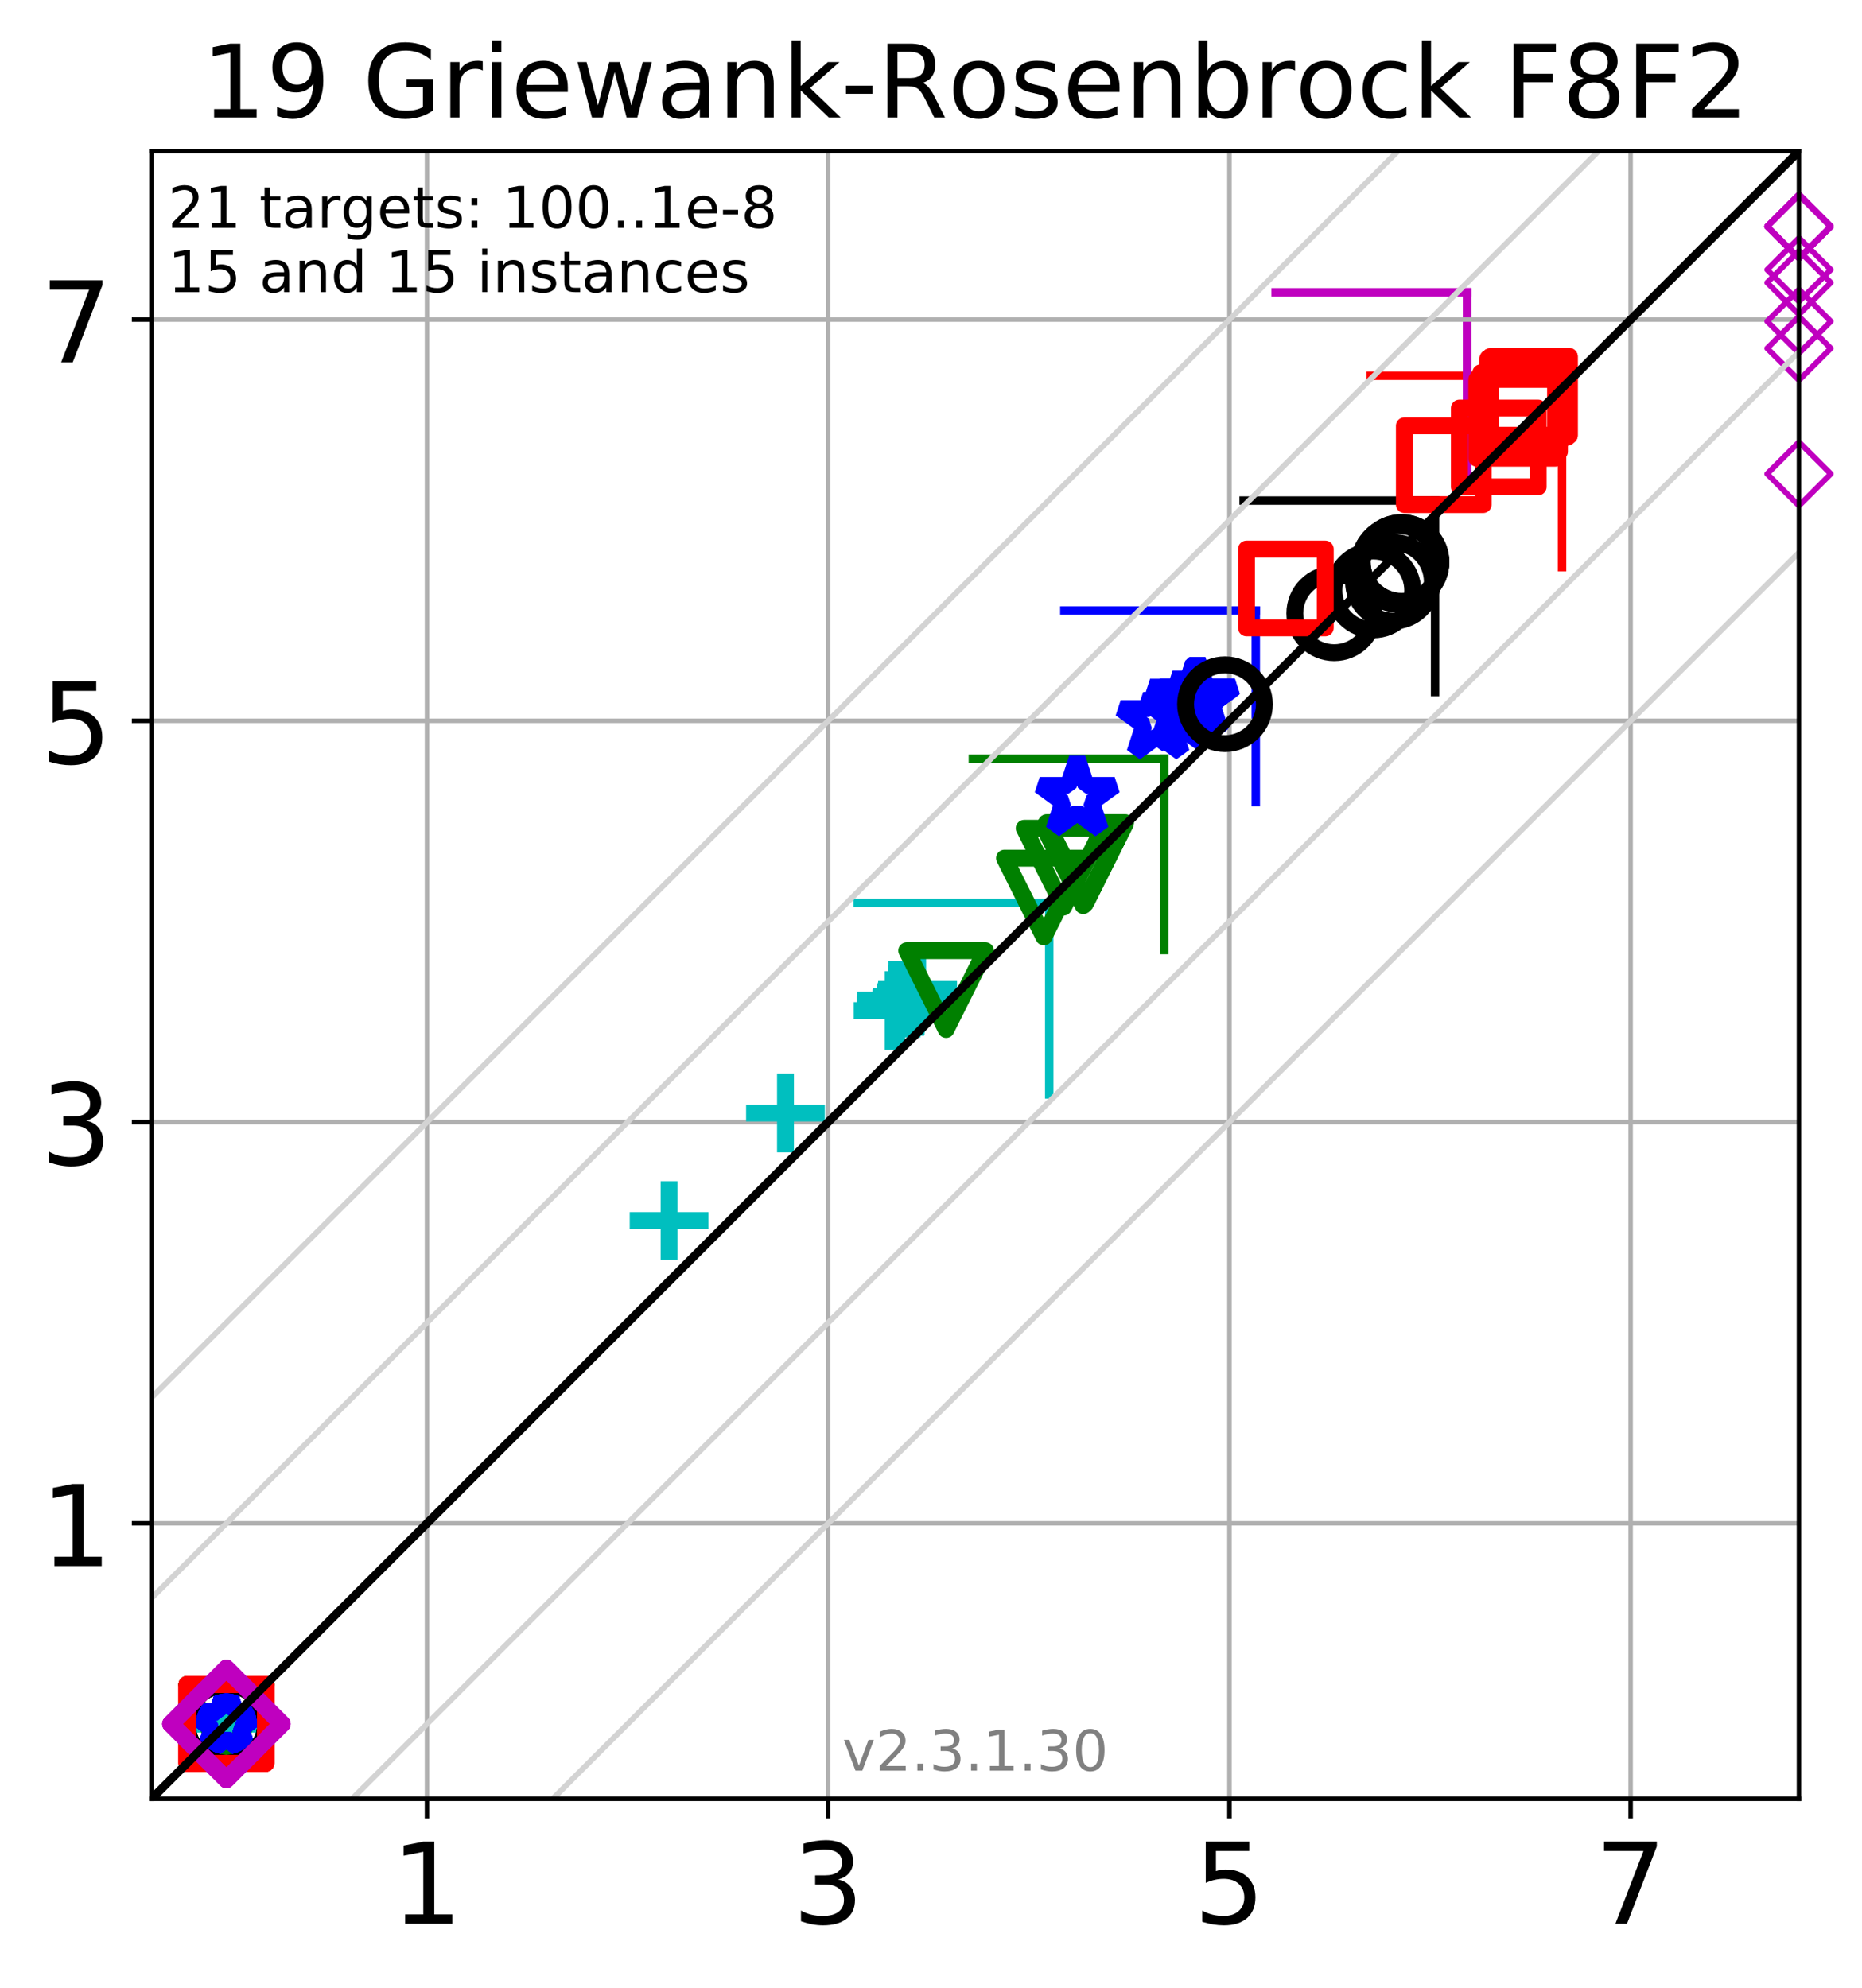 <?xml version="1.0" encoding="utf-8" standalone="no"?>
<!DOCTYPE svg PUBLIC "-//W3C//DTD SVG 1.1//EN"
  "http://www.w3.org/Graphics/SVG/1.1/DTD/svg11.dtd">
<!-- Created with matplotlib (https://matplotlib.org/) -->
<svg height="353.193pt" version="1.1" viewBox="0 0 330.885 353.193" width="330.885pt" xmlns="http://www.w3.org/2000/svg" xmlns:xlink="http://www.w3.org/1999/xlink">
 <defs>
  <style type="text/css">
*{stroke-linecap:butt;stroke-linejoin:round;}
  </style>
 </defs>
 <g id="figure_1">
  <g id="patch_1">
   <path d="M 0 353.193 
L 330.885 353.193 
L 330.885 0 
L 0 0 
z
" style="fill:#ffffff;"/>
  </g>
  <g id="axes_1">
   <g id="patch_2">
    <path d="M 26.925 319.637 
L 319.685 319.637 
L 319.685 26.877 
L 26.925 26.877 
z
" style="fill:#ffffff;"/>
   </g>
   <g id="line2d_1">
    <path clip-path="url(#p39f49860b7)" d="M 186.456 194.482 
L 186.456 160.465 
" style="fill:none;stroke:#00bfbf;stroke-linecap:square;stroke-width:1.5;"/>
   </g>
   <g id="line2d_2">
    <path clip-path="url(#p39f49860b7)" d="M 152.439 160.465 
L 186.456 160.465 
" style="fill:none;stroke:#00bfbf;stroke-linecap:square;stroke-width:1.5;"/>
   </g>
   <g id="line2d_3">
    <path clip-path="url(#p39f49860b7)" d="M 206.901 168.826 
L 206.901 134.809 
" style="fill:none;stroke:#008000;stroke-linecap:square;stroke-width:1.5;"/>
   </g>
   <g id="line2d_4">
    <path clip-path="url(#p39f49860b7)" d="M 172.884 134.809 
L 206.901 134.809 
" style="fill:none;stroke:#008000;stroke-linecap:square;stroke-width:1.5;"/>
   </g>
   <g id="line2d_5">
    <path clip-path="url(#p39f49860b7)" d="M 223.154 142.506 
L 223.154 108.489 
" style="fill:none;stroke:#0000ff;stroke-linecap:square;stroke-width:1.5;"/>
   </g>
   <g id="line2d_6">
    <path clip-path="url(#p39f49860b7)" d="M 189.137 108.489 
L 223.154 108.489 
" style="fill:none;stroke:#0000ff;stroke-linecap:square;stroke-width:1.5;"/>
   </g>
   <g id="line2d_7">
    <path clip-path="url(#p39f49860b7)" d="M 255.02 122.967 
L 255.02 88.95 
" style="fill:none;stroke:#000000;stroke-linecap:square;stroke-width:1.5;"/>
   </g>
   <g id="line2d_8">
    <path clip-path="url(#p39f49860b7)" d="M 221.003 88.95 
L 255.02 88.95 
" style="fill:none;stroke:#000000;stroke-linecap:square;stroke-width:1.5;"/>
   </g>
   <g id="line2d_9">
    <path clip-path="url(#p39f49860b7)" d="M 277.58 100.786 
L 277.58 66.769 
" style="fill:none;stroke:#ff0000;stroke-linecap:square;stroke-width:1.5;"/>
   </g>
   <g id="line2d_10">
    <path clip-path="url(#p39f49860b7)" d="M 243.563 66.769 
L 277.58 66.769 
" style="fill:none;stroke:#ff0000;stroke-linecap:square;stroke-width:1.5;"/>
   </g>
   <g id="line2d_11">
    <path clip-path="url(#p39f49860b7)" d="M 260.7 85.963 
L 260.7 51.946 
" style="fill:none;stroke:#bf00bf;stroke-linecap:square;stroke-width:1.5;"/>
   </g>
   <g id="line2d_12">
    <path clip-path="url(#p39f49860b7)" d="M 226.683 51.946 
L 260.7 51.946 
" style="fill:none;stroke:#bf00bf;stroke-linecap:square;stroke-width:1.5;"/>
   </g>
   <g id="matplotlib.axis_1">
    <g id="xtick_1">
     <g id="line2d_13">
      <path clip-path="url(#p39f49860b7)" d="M 75.88 319.637 
L 75.88 26.877 
" style="fill:none;stroke:#b0b0b0;stroke-linecap:square;stroke-width:0.8;"/>
     </g>
     <g id="line2d_14">
      <defs>
       <path d="M 0 0 
L 0 3.5 
" id="m3c6db77c69" style="stroke:#000000;stroke-width:0.8;"/>
      </defs>
      <g>
       <use style="stroke:#000000;stroke-width:0.8;" x="75.88" xlink:href="#m3c6db77c69" y="319.637"/>
      </g>
     </g>
     <g id="text_1">
      <!-- 1 -->
      <defs>
       <path d="M 12.406 8.297 
L 28.516 8.297 
L 28.516 63.922 
L 10.984 60.406 
L 10.984 69.391 
L 28.422 72.906 
L 38.281 72.906 
L 38.281 8.297 
L 54.391 8.297 
L 54.391 0 
L 12.406 0 
z
" id="DejaVuSans-49"/>
      </defs>
      <g transform="translate(69.518 341.834)scale(0.2 -0.2)">
       <use xlink:href="#DejaVuSans-49"/>
      </g>
     </g>
    </g>
    <g id="xtick_2">
     <g id="line2d_15">
      <path clip-path="url(#p39f49860b7)" d="M 147.176 319.637 
L 147.176 26.877 
" style="fill:none;stroke:#b0b0b0;stroke-linecap:square;stroke-width:0.8;"/>
     </g>
     <g id="line2d_16">
      <g>
       <use style="stroke:#000000;stroke-width:0.8;" x="147.176" xlink:href="#m3c6db77c69" y="319.637"/>
      </g>
     </g>
     <g id="text_2">
      <!-- 3 -->
      <defs>
       <path d="M 40.578 39.312 
Q 47.656 37.797 51.625 33 
Q 55.609 28.219 55.609 21.188 
Q 55.609 10.406 48.188 4.484 
Q 40.766 -1.422 27.094 -1.422 
Q 22.516 -1.422 17.656 -0.516 
Q 12.797 0.391 7.625 2.203 
L 7.625 11.719 
Q 11.719 9.328 16.594 8.109 
Q 21.484 6.891 26.812 6.891 
Q 36.078 6.891 40.938 10.547 
Q 45.797 14.203 45.797 21.188 
Q 45.797 27.641 41.281 31.266 
Q 36.766 34.906 28.719 34.906 
L 20.219 34.906 
L 20.219 43.016 
L 29.109 43.016 
Q 36.375 43.016 40.234 45.922 
Q 44.094 48.828 44.094 54.297 
Q 44.094 59.906 40.109 62.906 
Q 36.141 65.922 28.719 65.922 
Q 24.656 65.922 20.016 65.031 
Q 15.375 64.156 9.812 62.312 
L 9.812 71.094 
Q 15.438 72.656 20.344 73.438 
Q 25.25 74.219 29.594 74.219 
Q 40.828 74.219 47.359 69.109 
Q 53.906 64.016 53.906 55.328 
Q 53.906 49.266 50.438 45.094 
Q 46.969 40.922 40.578 39.312 
z
" id="DejaVuSans-51"/>
      </defs>
      <g transform="translate(140.814 341.834)scale(0.2 -0.2)">
       <use xlink:href="#DejaVuSans-51"/>
      </g>
     </g>
    </g>
    <g id="xtick_3">
     <g id="line2d_17">
      <path clip-path="url(#p39f49860b7)" d="M 218.472 319.637 
L 218.472 26.877 
" style="fill:none;stroke:#b0b0b0;stroke-linecap:square;stroke-width:0.8;"/>
     </g>
     <g id="line2d_18">
      <g>
       <use style="stroke:#000000;stroke-width:0.8;" x="218.472" xlink:href="#m3c6db77c69" y="319.637"/>
      </g>
     </g>
     <g id="text_3">
      <!-- 5 -->
      <defs>
       <path d="M 10.797 72.906 
L 49.516 72.906 
L 49.516 64.594 
L 19.828 64.594 
L 19.828 46.734 
Q 21.969 47.469 24.109 47.828 
Q 26.266 48.188 28.422 48.188 
Q 40.625 48.188 47.75 41.5 
Q 54.891 34.812 54.891 23.391 
Q 54.891 11.625 47.562 5.094 
Q 40.234 -1.422 26.906 -1.422 
Q 22.312 -1.422 17.547 -0.641 
Q 12.797 0.141 7.719 1.703 
L 7.719 11.625 
Q 12.109 9.234 16.797 8.062 
Q 21.484 6.891 26.703 6.891 
Q 35.156 6.891 40.078 11.328 
Q 45.016 15.766 45.016 23.391 
Q 45.016 31 40.078 35.438 
Q 35.156 39.891 26.703 39.891 
Q 22.75 39.891 18.812 39.016 
Q 14.891 38.141 10.797 36.281 
z
" id="DejaVuSans-53"/>
      </defs>
      <g transform="translate(212.11 341.834)scale(0.2 -0.2)">
       <use xlink:href="#DejaVuSans-53"/>
      </g>
     </g>
    </g>
    <g id="xtick_4">
     <g id="line2d_19">
      <path clip-path="url(#p39f49860b7)" d="M 289.768 319.637 
L 289.768 26.877 
" style="fill:none;stroke:#b0b0b0;stroke-linecap:square;stroke-width:0.8;"/>
     </g>
     <g id="line2d_20">
      <g>
       <use style="stroke:#000000;stroke-width:0.8;" x="289.768" xlink:href="#m3c6db77c69" y="319.637"/>
      </g>
     </g>
     <g id="text_4">
      <!-- 7 -->
      <defs>
       <path d="M 8.203 72.906 
L 55.078 72.906 
L 55.078 68.703 
L 28.609 0 
L 18.312 0 
L 43.219 64.594 
L 8.203 64.594 
z
" id="DejaVuSans-55"/>
      </defs>
      <g transform="translate(283.406 341.834)scale(0.2 -0.2)">
       <use xlink:href="#DejaVuSans-55"/>
      </g>
     </g>
    </g>
   </g>
   <g id="matplotlib.axis_2">
    <g id="ytick_1">
     <g id="line2d_21">
      <path clip-path="url(#p39f49860b7)" d="M 26.925 270.682 
L 319.685 270.682 
" style="fill:none;stroke:#b0b0b0;stroke-linecap:square;stroke-width:0.8;"/>
     </g>
     <g id="line2d_22">
      <defs>
       <path d="M 0 0 
L -3.5 0 
" id="m5947ecdf02" style="stroke:#000000;stroke-width:0.8;"/>
      </defs>
      <g>
       <use style="stroke:#000000;stroke-width:0.8;" x="26.925" xlink:href="#m5947ecdf02" y="270.682"/>
      </g>
     </g>
     <g id="text_5">
      <!-- 1 -->
      <g transform="translate(7.2 278.28)scale(0.2 -0.2)">
       <use xlink:href="#DejaVuSans-49"/>
      </g>
     </g>
    </g>
    <g id="ytick_2">
     <g id="line2d_23">
      <path clip-path="url(#p39f49860b7)" d="M 26.925 199.386 
L 319.685 199.386 
" style="fill:none;stroke:#b0b0b0;stroke-linecap:square;stroke-width:0.8;"/>
     </g>
     <g id="line2d_24">
      <g>
       <use style="stroke:#000000;stroke-width:0.8;" x="26.925" xlink:href="#m5947ecdf02" y="199.386"/>
      </g>
     </g>
     <g id="text_6">
      <!-- 3 -->
      <g transform="translate(7.2 206.984)scale(0.2 -0.2)">
       <use xlink:href="#DejaVuSans-51"/>
      </g>
     </g>
    </g>
    <g id="ytick_3">
     <g id="line2d_25">
      <path clip-path="url(#p39f49860b7)" d="M 26.925 128.09 
L 319.685 128.09 
" style="fill:none;stroke:#b0b0b0;stroke-linecap:square;stroke-width:0.8;"/>
     </g>
     <g id="line2d_26">
      <g>
       <use style="stroke:#000000;stroke-width:0.8;" x="26.925" xlink:href="#m5947ecdf02" y="128.09"/>
      </g>
     </g>
     <g id="text_7">
      <!-- 5 -->
      <g transform="translate(7.2 135.689)scale(0.2 -0.2)">
       <use xlink:href="#DejaVuSans-53"/>
      </g>
     </g>
    </g>
    <g id="ytick_4">
     <g id="line2d_27">
      <path clip-path="url(#p39f49860b7)" d="M 26.925 56.794 
L 319.685 56.794 
" style="fill:none;stroke:#b0b0b0;stroke-linecap:square;stroke-width:0.8;"/>
     </g>
     <g id="line2d_28">
      <g>
       <use style="stroke:#000000;stroke-width:0.8;" x="26.925" xlink:href="#m5947ecdf02" y="56.794"/>
      </g>
     </g>
     <g id="text_8">
      <!-- 7 -->
      <g transform="translate(7.2 64.393)scale(0.2 -0.2)">
       <use xlink:href="#DejaVuSans-55"/>
      </g>
     </g>
    </g>
   </g>
   <g id="line2d_29">
    <defs>
     <path d="M -7 0 
L 7 0 
M 0 7 
L 0 -7 
" id="me68caaa3a4" style="stroke:#00bfbf;stroke-width:3;"/>
    </defs>
    <g>
     <use style="fill-opacity:0;stroke:#00bfbf;stroke-width:3;" x="40.232" xlink:href="#me68caaa3a4" y="306.33"/>
     <use style="fill-opacity:0;stroke:#00bfbf;stroke-width:3;" x="40.232" xlink:href="#me68caaa3a4" y="306.33"/>
     <use style="fill-opacity:0;stroke:#00bfbf;stroke-width:3;" x="40.232" xlink:href="#me68caaa3a4" y="306.33"/>
     <use style="fill-opacity:0;stroke:#00bfbf;stroke-width:3;" x="40.232" xlink:href="#me68caaa3a4" y="306.33"/>
     <use style="fill-opacity:0;stroke:#00bfbf;stroke-width:3;" x="40.232" xlink:href="#me68caaa3a4" y="306.33"/>
     <use style="fill-opacity:0;stroke:#00bfbf;stroke-width:3;" x="40.232" xlink:href="#me68caaa3a4" y="306.33"/>
     <use style="fill-opacity:0;stroke:#00bfbf;stroke-width:3;" x="118.901" xlink:href="#me68caaa3a4" y="216.888"/>
     <use style="fill-opacity:0;stroke:#00bfbf;stroke-width:3;" x="139.584" xlink:href="#me68caaa3a4" y="197.773"/>
     <use style="fill-opacity:0;stroke:#00bfbf;stroke-width:3;" x="158.714" xlink:href="#me68caaa3a4" y="179.575"/>
     <use style="fill-opacity:0;stroke:#00bfbf;stroke-width:3;" x="159.285" xlink:href="#me68caaa3a4" y="178.55"/>
     <use style="fill-opacity:0;stroke:#00bfbf;stroke-width:3;" x="159.35" xlink:href="#me68caaa3a4" y="177.736"/>
     <use style="fill-opacity:0;stroke:#00bfbf;stroke-width:3;" x="162.069" xlink:href="#me68caaa3a4" y="177.33"/>
     <use style="fill-opacity:0;stroke:#00bfbf;stroke-width:3;" x="162.108" xlink:href="#me68caaa3a4" y="177.102"/>
     <use style="fill-opacity:0;stroke:#00bfbf;stroke-width:3;" x="162.719" xlink:href="#me68caaa3a4" y="177.03"/>
     <use style="fill-opacity:0;stroke:#00bfbf;stroke-width:3;" x="162.801" xlink:href="#me68caaa3a4" y="176.842"/>
     <use style="fill-opacity:0;stroke:#00bfbf;stroke-width:3;" x="162.831" xlink:href="#me68caaa3a4" y="176.463"/>
     <use style="fill-opacity:0;stroke:#00bfbf;stroke-width:3;" x="162.858" xlink:href="#me68caaa3a4" y="176.32"/>
     <use style="fill-opacity:0;stroke:#00bfbf;stroke-width:3;" x="162.977" xlink:href="#me68caaa3a4" y="176.195"/>
     <use style="fill-opacity:0;stroke:#00bfbf;stroke-width:3;" x="163.007" xlink:href="#me68caaa3a4" y="176.046"/>
     <use style="fill-opacity:0;stroke:#00bfbf;stroke-width:3;" x="163.047" xlink:href="#me68caaa3a4" y="175.876"/>
     <use style="fill-opacity:0;stroke:#00bfbf;stroke-width:3;" x="163.056" xlink:href="#me68caaa3a4" y="175.823"/>
    </g>
   </g>
   <g id="line2d_30">
    <defs>
     <path d="M -0 7 
L 7 -7 
L -7 -7 
z
" id="m0190469e49" style="stroke:#008000;stroke-linejoin:miter;stroke-width:3;"/>
    </defs>
    <g>
     <use style="fill-opacity:0;stroke:#008000;stroke-linejoin:miter;stroke-width:3;" x="40.232" xlink:href="#m0190469e49" y="306.33"/>
     <use style="fill-opacity:0;stroke:#008000;stroke-linejoin:miter;stroke-width:3;" x="40.232" xlink:href="#m0190469e49" y="306.33"/>
     <use style="fill-opacity:0;stroke:#008000;stroke-linejoin:miter;stroke-width:3;" x="40.232" xlink:href="#m0190469e49" y="306.33"/>
     <use style="fill-opacity:0;stroke:#008000;stroke-linejoin:miter;stroke-width:3;" x="40.232" xlink:href="#m0190469e49" y="306.33"/>
     <use style="fill-opacity:0;stroke:#008000;stroke-linejoin:miter;stroke-width:3;" x="40.232" xlink:href="#m0190469e49" y="306.33"/>
     <use style="fill-opacity:0;stroke:#008000;stroke-linejoin:miter;stroke-width:3;" x="40.232" xlink:href="#m0190469e49" y="306.33"/>
     <use style="fill-opacity:0;stroke:#008000;stroke-linejoin:miter;stroke-width:3;" x="168.128" xlink:href="#m0190469e49" y="175.932"/>
     <use style="fill-opacity:0;stroke:#008000;stroke-linejoin:miter;stroke-width:3;" x="185.502" xlink:href="#m0190469e49" y="159.485"/>
     <use style="fill-opacity:0;stroke:#008000;stroke-linejoin:miter;stroke-width:3;" x="189.008" xlink:href="#m0190469e49" y="154.182"/>
     <use style="fill-opacity:0;stroke:#008000;stroke-linejoin:miter;stroke-width:3;" x="192.483" xlink:href="#m0190469e49" y="153.925"/>
     <use style="fill-opacity:0;stroke:#008000;stroke-linejoin:miter;stroke-width:3;" x="192.611" xlink:href="#m0190469e49" y="153.803"/>
     <use style="fill-opacity:0;stroke:#008000;stroke-linejoin:miter;stroke-width:3;" x="192.674" xlink:href="#m0190469e49" y="153.715"/>
     <use style="fill-opacity:0;stroke:#008000;stroke-linejoin:miter;stroke-width:3;" x="192.736" xlink:href="#m0190469e49" y="153.643"/>
     <use style="fill-opacity:0;stroke:#008000;stroke-linejoin:miter;stroke-width:3;" x="192.793" xlink:href="#m0190469e49" y="153.596"/>
     <use style="fill-opacity:0;stroke:#008000;stroke-linejoin:miter;stroke-width:3;" x="192.852" xlink:href="#m0190469e49" y="153.548"/>
     <use style="fill-opacity:0;stroke:#008000;stroke-linejoin:miter;stroke-width:3;" x="192.887" xlink:href="#m0190469e49" y="153.487"/>
     <use style="fill-opacity:0;stroke:#008000;stroke-linejoin:miter;stroke-width:3;" x="192.913" xlink:href="#m0190469e49" y="153.442"/>
     <use style="fill-opacity:0;stroke:#008000;stroke-linejoin:miter;stroke-width:3;" x="192.941" xlink:href="#m0190469e49" y="153.374"/>
     <use style="fill-opacity:0;stroke:#008000;stroke-linejoin:miter;stroke-width:3;" x="192.962" xlink:href="#m0190469e49" y="153.341"/>
     <use style="fill-opacity:0;stroke:#008000;stroke-linejoin:miter;stroke-width:3;" x="192.978" xlink:href="#m0190469e49" y="153.241"/>
     <use style="fill-opacity:0;stroke:#008000;stroke-linejoin:miter;stroke-width:3;" x="192.991" xlink:href="#m0190469e49" y="153.183"/>
    </g>
   </g>
   <g id="line2d_31">
    <defs>
     <path d="M 0 -7 
L -1.572 -2.163 
L -6.657 -2.163 
L -2.543 0.826 
L -4.114 5.663 
L -0 2.674 
L 4.114 5.663 
L 2.543 0.826 
L 6.657 -2.163 
L 1.572 -2.163 
z
" id="m9462668f9e" style="stroke:#0000ff;stroke-linejoin:bevel;stroke-width:3;"/>
    </defs>
    <g>
     <use style="fill-opacity:0;stroke:#0000ff;stroke-linejoin:bevel;stroke-width:3;" x="40.232" xlink:href="#m9462668f9e" y="306.33"/>
     <use style="fill-opacity:0;stroke:#0000ff;stroke-linejoin:bevel;stroke-width:3;" x="40.232" xlink:href="#m9462668f9e" y="306.33"/>
     <use style="fill-opacity:0;stroke:#0000ff;stroke-linejoin:bevel;stroke-width:3;" x="40.232" xlink:href="#m9462668f9e" y="306.33"/>
     <use style="fill-opacity:0;stroke:#0000ff;stroke-linejoin:bevel;stroke-width:3;" x="40.232" xlink:href="#m9462668f9e" y="306.33"/>
     <use style="fill-opacity:0;stroke:#0000ff;stroke-linejoin:bevel;stroke-width:3;" x="40.232" xlink:href="#m9462668f9e" y="306.33"/>
     <use style="fill-opacity:0;stroke:#0000ff;stroke-linejoin:bevel;stroke-width:3;" x="40.232" xlink:href="#m9462668f9e" y="306.33"/>
     <use style="fill-opacity:0;stroke:#0000ff;stroke-linejoin:bevel;stroke-width:3;" x="191.423" xlink:href="#m9462668f9e" y="141.725"/>
     <use style="fill-opacity:0;stroke:#0000ff;stroke-linejoin:bevel;stroke-width:3;" x="205.8" xlink:href="#m9462668f9e" y="128.074"/>
     <use style="fill-opacity:0;stroke:#0000ff;stroke-linejoin:bevel;stroke-width:3;" x="209.796" xlink:href="#m9462668f9e" y="126.627"/>
     <use style="fill-opacity:0;stroke:#0000ff;stroke-linejoin:bevel;stroke-width:3;" x="212.07" xlink:href="#m9462668f9e" y="124.835"/>
     <use style="fill-opacity:0;stroke:#0000ff;stroke-linejoin:bevel;stroke-width:3;" x="212.139" xlink:href="#m9462668f9e" y="124.765"/>
     <use style="fill-opacity:0;stroke:#0000ff;stroke-linejoin:bevel;stroke-width:3;" x="212.296" xlink:href="#m9462668f9e" y="124.622"/>
     <use style="fill-opacity:0;stroke:#0000ff;stroke-linejoin:bevel;stroke-width:3;" x="212.347" xlink:href="#m9462668f9e" y="124.582"/>
     <use style="fill-opacity:0;stroke:#0000ff;stroke-linejoin:bevel;stroke-width:3;" x="212.425" xlink:href="#m9462668f9e" y="124.527"/>
     <use style="fill-opacity:0;stroke:#0000ff;stroke-linejoin:bevel;stroke-width:3;" x="212.477" xlink:href="#m9462668f9e" y="124.489"/>
     <use style="fill-opacity:0;stroke:#0000ff;stroke-linejoin:bevel;stroke-width:3;" x="212.555" xlink:href="#m9462668f9e" y="124.439"/>
     <use style="fill-opacity:0;stroke:#0000ff;stroke-linejoin:bevel;stroke-width:3;" x="212.597" xlink:href="#m9462668f9e" y="124.392"/>
     <use style="fill-opacity:0;stroke:#0000ff;stroke-linejoin:bevel;stroke-width:3;" x="212.687" xlink:href="#m9462668f9e" y="124.339"/>
     <use style="fill-opacity:0;stroke:#0000ff;stroke-linejoin:bevel;stroke-width:3;" x="212.732" xlink:href="#m9462668f9e" y="124.302"/>
     <use style="fill-opacity:0;stroke:#0000ff;stroke-linejoin:bevel;stroke-width:3;" x="212.758" xlink:href="#m9462668f9e" y="124.244"/>
     <use style="fill-opacity:0;stroke:#0000ff;stroke-linejoin:bevel;stroke-width:3;" x="212.769" xlink:href="#m9462668f9e" y="124.207"/>
    </g>
   </g>
   <g id="line2d_32">
    <defs>
     <path d="M 0 7 
C 1.856 7 3.637 6.262 4.95 4.95 
C 6.262 3.637 7 1.856 7 0 
C 7 -1.856 6.262 -3.637 4.95 -4.95 
C 3.637 -6.262 1.856 -7 0 -7 
C -1.856 -7 -3.637 -6.262 -4.95 -4.95 
C -6.262 -3.637 -7 -1.856 -7 0 
C -7 1.856 -6.262 3.637 -4.95 4.95 
C -3.637 6.262 -1.856 7 0 7 
z
" id="mf37f701418" style="stroke:#000000;stroke-width:3;"/>
    </defs>
    <g>
     <use style="fill-opacity:0;stroke:#000000;stroke-width:3;" x="40.232" xlink:href="#mf37f701418" y="306.33"/>
     <use style="fill-opacity:0;stroke:#000000;stroke-width:3;" x="40.232" xlink:href="#mf37f701418" y="306.33"/>
     <use style="fill-opacity:0;stroke:#000000;stroke-width:3;" x="40.232" xlink:href="#mf37f701418" y="306.33"/>
     <use style="fill-opacity:0;stroke:#000000;stroke-width:3;" x="40.232" xlink:href="#mf37f701418" y="306.33"/>
     <use style="fill-opacity:0;stroke:#000000;stroke-width:3;" x="40.232" xlink:href="#mf37f701418" y="306.33"/>
     <use style="fill-opacity:0;stroke:#000000;stroke-width:3;" x="40.232" xlink:href="#mf37f701418" y="306.33"/>
     <use style="fill-opacity:0;stroke:#000000;stroke-width:3;" x="217.683" xlink:href="#mf37f701418" y="125.138"/>
     <use style="fill-opacity:0;stroke:#000000;stroke-width:3;" x="237.096" xlink:href="#mf37f701418" y="108.981"/>
     <use style="fill-opacity:0;stroke:#000000;stroke-width:3;" x="244.047" xlink:href="#mf37f701418" y="104.914"/>
     <use style="fill-opacity:0;stroke:#000000;stroke-width:3;" x="247.526" xlink:href="#mf37f701418" y="103.361"/>
     <use style="fill-opacity:0;stroke:#000000;stroke-width:3;" x="248.493" xlink:href="#mf37f701418" y="100.362"/>
     <use style="fill-opacity:0;stroke:#000000;stroke-width:3;" x="248.578" xlink:href="#mf37f701418" y="100.278"/>
     <use style="fill-opacity:0;stroke:#000000;stroke-width:3;" x="248.614" xlink:href="#mf37f701418" y="100.23"/>
     <use style="fill-opacity:0;stroke:#000000;stroke-width:3;" x="248.704" xlink:href="#mf37f701418" y="100.18"/>
     <use style="fill-opacity:0;stroke:#000000;stroke-width:3;" x="248.745" xlink:href="#mf37f701418" y="100.138"/>
     <use style="fill-opacity:0;stroke:#000000;stroke-width:3;" x="248.814" xlink:href="#mf37f701418" y="100.078"/>
     <use style="fill-opacity:0;stroke:#000000;stroke-width:3;" x="248.849" xlink:href="#mf37f701418" y="100.046"/>
     <use style="fill-opacity:0;stroke:#000000;stroke-width:3;" x="248.936" xlink:href="#mf37f701418" y="99.981"/>
     <use style="fill-opacity:0;stroke:#000000;stroke-width:3;" x="249.011" xlink:href="#mf37f701418" y="99.948"/>
     <use style="fill-opacity:0;stroke:#000000;stroke-width:3;" x="249.053" xlink:href="#mf37f701418" y="99.887"/>
     <use style="fill-opacity:0;stroke:#000000;stroke-width:3;" x="249.056" xlink:href="#mf37f701418" y="99.855"/>
    </g>
   </g>
   <g id="line2d_33">
    <defs>
     <path d="M -7 7 
L 7 7 
L 7 -7 
L -7 -7 
z
" id="mdd5065040c" style="stroke:#ff0000;stroke-linejoin:miter;stroke-width:3;"/>
    </defs>
    <g>
     <use style="fill-opacity:0;stroke:#ff0000;stroke-linejoin:miter;stroke-width:3;" x="40.232" xlink:href="#mdd5065040c" y="306.33"/>
     <use style="fill-opacity:0;stroke:#ff0000;stroke-linejoin:miter;stroke-width:3;" x="40.232" xlink:href="#mdd5065040c" y="306.33"/>
     <use style="fill-opacity:0;stroke:#ff0000;stroke-linejoin:miter;stroke-width:3;" x="40.232" xlink:href="#mdd5065040c" y="306.33"/>
     <use style="fill-opacity:0;stroke:#ff0000;stroke-linejoin:miter;stroke-width:3;" x="40.232" xlink:href="#mdd5065040c" y="306.33"/>
     <use style="fill-opacity:0;stroke:#ff0000;stroke-linejoin:miter;stroke-width:3;" x="40.232" xlink:href="#mdd5065040c" y="306.33"/>
     <use style="fill-opacity:0;stroke:#ff0000;stroke-linejoin:miter;stroke-width:3;" x="40.232" xlink:href="#mdd5065040c" y="306.33"/>
     <use style="fill-opacity:0;stroke:#ff0000;stroke-linejoin:miter;stroke-width:3;" x="228.505" xlink:href="#mdd5065040c" y="104.566"/>
     <use style="fill-opacity:0;stroke:#ff0000;stroke-linejoin:miter;stroke-width:3;" x="256.56" xlink:href="#mdd5065040c" y="82.666"/>
     <use style="fill-opacity:0;stroke:#ff0000;stroke-linejoin:miter;stroke-width:3;" x="266.337" xlink:href="#mdd5065040c" y="79.514"/>
     <use style="fill-opacity:0;stroke:#ff0000;stroke-linejoin:miter;stroke-width:3;" x="269.427" xlink:href="#mdd5065040c" y="74.421"/>
     <use style="fill-opacity:0;stroke:#ff0000;stroke-linejoin:miter;stroke-width:3;" x="270.128" xlink:href="#mdd5065040c" y="73.243"/>
     <use style="fill-opacity:0;stroke:#ff0000;stroke-linejoin:miter;stroke-width:3;" x="271.386" xlink:href="#mdd5065040c" y="70.723"/>
     <use style="fill-opacity:0;stroke:#ff0000;stroke-linejoin:miter;stroke-width:3;" x="271.438" xlink:href="#mdd5065040c" y="70.683"/>
     <use style="fill-opacity:0;stroke:#ff0000;stroke-linejoin:miter;stroke-width:3;" x="271.518" xlink:href="#mdd5065040c" y="70.623"/>
     <use style="fill-opacity:0;stroke:#ff0000;stroke-linejoin:miter;stroke-width:3;" x="271.578" xlink:href="#mdd5065040c" y="70.59"/>
     <use style="fill-opacity:0;stroke:#ff0000;stroke-linejoin:miter;stroke-width:3;" x="271.655" xlink:href="#mdd5065040c" y="70.543"/>
     <use style="fill-opacity:0;stroke:#ff0000;stroke-linejoin:miter;stroke-width:3;" x="271.7" xlink:href="#mdd5065040c" y="70.5"/>
     <use style="fill-opacity:0;stroke:#ff0000;stroke-linejoin:miter;stroke-width:3;" x="271.779" xlink:href="#mdd5065040c" y="70.454"/>
     <use style="fill-opacity:0;stroke:#ff0000;stroke-linejoin:miter;stroke-width:3;" x="271.824" xlink:href="#mdd5065040c" y="70.416"/>
     <use style="fill-opacity:0;stroke:#ff0000;stroke-linejoin:miter;stroke-width:3;" x="271.868" xlink:href="#mdd5065040c" y="70.37"/>
     <use style="fill-opacity:0;stroke:#ff0000;stroke-linejoin:miter;stroke-width:3;" x="271.874" xlink:href="#mdd5065040c" y="70.343"/>
    </g>
   </g>
   <g id="line2d_34">
    <defs>
     <path d="M -0 9.899 
L 9.899 0 
L 0 -9.899 
L -9.899 -0 
z
" id="m33a91ebbb7" style="stroke:#bf00bf;stroke-linejoin:miter;stroke-width:3;"/>
    </defs>
    <g>
     <use style="fill-opacity:0;stroke:#bf00bf;stroke-linejoin:miter;stroke-width:3;" x="40.232" xlink:href="#m33a91ebbb7" y="306.33"/>
     <use style="fill-opacity:0;stroke:#bf00bf;stroke-linejoin:miter;stroke-width:3;" x="40.232" xlink:href="#m33a91ebbb7" y="306.33"/>
     <use style="fill-opacity:0;stroke:#bf00bf;stroke-linejoin:miter;stroke-width:3;" x="40.232" xlink:href="#m33a91ebbb7" y="306.33"/>
     <use style="fill-opacity:0;stroke:#bf00bf;stroke-linejoin:miter;stroke-width:3;" x="40.232" xlink:href="#m33a91ebbb7" y="306.33"/>
     <use style="fill-opacity:0;stroke:#bf00bf;stroke-linejoin:miter;stroke-width:3;" x="40.232" xlink:href="#m33a91ebbb7" y="306.33"/>
     <use style="fill-opacity:0;stroke:#bf00bf;stroke-linejoin:miter;stroke-width:3;" x="40.232" xlink:href="#m33a91ebbb7" y="306.33"/>
    </g>
   </g>
   <g id="line2d_35">
    <defs>
     <path d="M -0 5.657 
L 5.657 0 
L 0 -5.657 
L -5.657 -0 
z
" id="m97d4fa0b7d" style="stroke:#bf00bf;stroke-linejoin:miter;"/>
    </defs>
    <g>
     <use style="fill-opacity:0;stroke:#bf00bf;stroke-linejoin:miter;" x="319.685" xlink:href="#m97d4fa0b7d" y="84.203"/>
     <use style="fill-opacity:0;stroke:#bf00bf;stroke-linejoin:miter;" x="319.685" xlink:href="#m97d4fa0b7d" y="61.894"/>
     <use style="fill-opacity:0;stroke:#bf00bf;stroke-linejoin:miter;" x="319.685" xlink:href="#m97d4fa0b7d" y="57.1"/>
     <use style="fill-opacity:0;stroke:#bf00bf;stroke-linejoin:miter;" x="319.685" xlink:href="#m97d4fa0b7d" y="50.224"/>
     <use style="fill-opacity:0;stroke:#bf00bf;stroke-linejoin:miter;" x="319.685" xlink:href="#m97d4fa0b7d" y="47.926"/>
     <use style="fill-opacity:0;stroke:#bf00bf;stroke-linejoin:miter;" x="319.685" xlink:href="#m97d4fa0b7d" y="40.315"/>
     <use style="fill-opacity:0;stroke:#bf00bf;stroke-linejoin:miter;" x="319.685" xlink:href="#m97d4fa0b7d" y="40.302"/>
     <use style="fill-opacity:0;stroke:#bf00bf;stroke-linejoin:miter;" x="319.685" xlink:href="#m97d4fa0b7d" y="40.282"/>
     <use style="fill-opacity:0;stroke:#bf00bf;stroke-linejoin:miter;" x="319.685" xlink:href="#m97d4fa0b7d" y="40.269"/>
     <use style="fill-opacity:0;stroke:#bf00bf;stroke-linejoin:miter;" x="319.685" xlink:href="#m97d4fa0b7d" y="40.251"/>
     <use style="fill-opacity:0;stroke:#bf00bf;stroke-linejoin:miter;" x="319.685" xlink:href="#m97d4fa0b7d" y="40.239"/>
     <use style="fill-opacity:0;stroke:#bf00bf;stroke-linejoin:miter;" x="319.685" xlink:href="#m97d4fa0b7d" y="40.221"/>
     <use style="fill-opacity:0;stroke:#bf00bf;stroke-linejoin:miter;" x="319.685" xlink:href="#m97d4fa0b7d" y="40.21"/>
     <use style="fill-opacity:0;stroke:#bf00bf;stroke-linejoin:miter;" x="319.685" xlink:href="#m97d4fa0b7d" y="40.195"/>
     <use style="fill-opacity:0;stroke:#bf00bf;stroke-linejoin:miter;" x="319.685" xlink:href="#m97d4fa0b7d" y="40.184"/>
    </g>
   </g>
   <g id="line2d_36">
    <path clip-path="url(#p39f49860b7)" d="M 26.925 319.637 
L 319.685 26.877 
" style="fill:none;stroke:#000000;stroke-linecap:square;stroke-width:1.5;"/>
   </g>
   <g id="line2d_37">
    <path clip-path="url(#p39f49860b7)" d="M 62.573 319.637 
L 331.885 50.325 
" style="fill:none;stroke:#d3d3d3;stroke-linecap:square;"/>
   </g>
   <g id="line2d_38">
    <path clip-path="url(#p39f49860b7)" d="M 98.221 319.637 
L 331.885 85.973 
" style="fill:none;stroke:#d3d3d3;stroke-linecap:square;"/>
   </g>
   <g id="line2d_39">
    <path clip-path="url(#p39f49860b7)" d="M 26.925 283.989 
L 311.914 -1 
" style="fill:none;stroke:#d3d3d3;stroke-linecap:square;"/>
   </g>
   <g id="line2d_40">
    <path clip-path="url(#p39f49860b7)" d="M 26.925 248.341 
L 276.266 -1 
" style="fill:none;stroke:#d3d3d3;stroke-linecap:square;"/>
   </g>
   <g id="patch_3">
    <path d="M 26.925 319.637 
L 26.925 26.877 
" style="fill:none;stroke:#000000;stroke-linecap:square;stroke-linejoin:miter;stroke-width:0.8;"/>
   </g>
   <g id="patch_4">
    <path d="M 319.685 319.637 
L 319.685 26.877 
" style="fill:none;stroke:#000000;stroke-linecap:square;stroke-linejoin:miter;stroke-width:0.8;"/>
   </g>
   <g id="patch_5">
    <path d="M 26.925 319.637 
L 319.685 319.637 
" style="fill:none;stroke:#000000;stroke-linecap:square;stroke-linejoin:miter;stroke-width:0.8;"/>
   </g>
   <g id="patch_6">
    <path d="M 26.925 26.877 
L 319.685 26.877 
" style="fill:none;stroke:#000000;stroke-linecap:square;stroke-linejoin:miter;stroke-width:0.8;"/>
   </g>
   <g id="text_9">
    <!-- 21 targets: 100..1e-8 -->
    <defs>
     <path d="M 19.188 8.297 
L 53.609 8.297 
L 53.609 0 
L 7.328 0 
L 7.328 8.297 
Q 12.938 14.109 22.625 23.891 
Q 32.328 33.688 34.812 36.531 
Q 39.547 41.844 41.422 45.531 
Q 43.312 49.219 43.312 52.781 
Q 43.312 58.594 39.234 62.25 
Q 35.156 65.922 28.609 65.922 
Q 23.969 65.922 18.812 64.312 
Q 13.672 62.703 7.812 59.422 
L 7.812 69.391 
Q 13.766 71.781 18.938 73 
Q 24.125 74.219 28.422 74.219 
Q 39.75 74.219 46.484 68.547 
Q 53.219 62.891 53.219 53.422 
Q 53.219 48.922 51.531 44.891 
Q 49.859 40.875 45.406 35.406 
Q 44.188 33.984 37.641 27.219 
Q 31.109 20.453 19.188 8.297 
z
" id="DejaVuSans-50"/>
     <path id="DejaVuSans-32"/>
     <path d="M 18.312 70.219 
L 18.312 54.688 
L 36.812 54.688 
L 36.812 47.703 
L 18.312 47.703 
L 18.312 18.016 
Q 18.312 11.328 20.141 9.422 
Q 21.969 7.516 27.594 7.516 
L 36.812 7.516 
L 36.812 0 
L 27.594 0 
Q 17.188 0 13.234 3.875 
Q 9.281 7.766 9.281 18.016 
L 9.281 47.703 
L 2.688 47.703 
L 2.688 54.688 
L 9.281 54.688 
L 9.281 70.219 
z
" id="DejaVuSans-116"/>
     <path d="M 34.281 27.484 
Q 23.391 27.484 19.188 25 
Q 14.984 22.516 14.984 16.5 
Q 14.984 11.719 18.141 8.906 
Q 21.297 6.109 26.703 6.109 
Q 34.188 6.109 38.703 11.406 
Q 43.219 16.703 43.219 25.484 
L 43.219 27.484 
z
M 52.203 31.203 
L 52.203 0 
L 43.219 0 
L 43.219 8.297 
Q 40.141 3.328 35.547 0.953 
Q 30.953 -1.422 24.312 -1.422 
Q 15.922 -1.422 10.953 3.297 
Q 6 8.016 6 15.922 
Q 6 25.141 12.172 29.828 
Q 18.359 34.516 30.609 34.516 
L 43.219 34.516 
L 43.219 35.406 
Q 43.219 41.609 39.141 45 
Q 35.062 48.391 27.688 48.391 
Q 23 48.391 18.547 47.266 
Q 14.109 46.141 10.016 43.891 
L 10.016 52.203 
Q 14.938 54.109 19.578 55.047 
Q 24.219 56 28.609 56 
Q 40.484 56 46.344 49.844 
Q 52.203 43.703 52.203 31.203 
z
" id="DejaVuSans-97"/>
     <path d="M 41.109 46.297 
Q 39.594 47.172 37.812 47.578 
Q 36.031 48 33.891 48 
Q 26.266 48 22.188 43.047 
Q 18.109 38.094 18.109 28.812 
L 18.109 0 
L 9.078 0 
L 9.078 54.688 
L 18.109 54.688 
L 18.109 46.188 
Q 20.953 51.172 25.484 53.578 
Q 30.031 56 36.531 56 
Q 37.453 56 38.578 55.875 
Q 39.703 55.766 41.062 55.516 
z
" id="DejaVuSans-114"/>
     <path d="M 45.406 27.984 
Q 45.406 37.75 41.375 43.109 
Q 37.359 48.484 30.078 48.484 
Q 22.859 48.484 18.828 43.109 
Q 14.797 37.75 14.797 27.984 
Q 14.797 18.266 18.828 12.891 
Q 22.859 7.516 30.078 7.516 
Q 37.359 7.516 41.375 12.891 
Q 45.406 18.266 45.406 27.984 
z
M 54.391 6.781 
Q 54.391 -7.172 48.188 -13.984 
Q 42 -20.797 29.203 -20.797 
Q 24.469 -20.797 20.266 -20.094 
Q 16.062 -19.391 12.109 -17.922 
L 12.109 -9.188 
Q 16.062 -11.328 19.922 -12.344 
Q 23.781 -13.375 27.781 -13.375 
Q 36.625 -13.375 41.016 -8.766 
Q 45.406 -4.156 45.406 5.172 
L 45.406 9.625 
Q 42.625 4.781 38.281 2.391 
Q 33.938 0 27.875 0 
Q 17.828 0 11.672 7.656 
Q 5.516 15.328 5.516 27.984 
Q 5.516 40.672 11.672 48.328 
Q 17.828 56 27.875 56 
Q 33.938 56 38.281 53.609 
Q 42.625 51.219 45.406 46.391 
L 45.406 54.688 
L 54.391 54.688 
z
" id="DejaVuSans-103"/>
     <path d="M 56.203 29.594 
L 56.203 25.203 
L 14.891 25.203 
Q 15.484 15.922 20.484 11.062 
Q 25.484 6.203 34.422 6.203 
Q 39.594 6.203 44.453 7.469 
Q 49.312 8.734 54.109 11.281 
L 54.109 2.781 
Q 49.266 0.734 44.188 -0.344 
Q 39.109 -1.422 33.891 -1.422 
Q 20.797 -1.422 13.156 6.188 
Q 5.516 13.812 5.516 26.812 
Q 5.516 40.234 12.766 48.109 
Q 20.016 56 32.328 56 
Q 43.359 56 49.781 48.891 
Q 56.203 41.797 56.203 29.594 
z
M 47.219 32.234 
Q 47.125 39.594 43.094 43.984 
Q 39.062 48.391 32.422 48.391 
Q 24.906 48.391 20.391 44.141 
Q 15.875 39.891 15.188 32.172 
z
" id="DejaVuSans-101"/>
     <path d="M 44.281 53.078 
L 44.281 44.578 
Q 40.484 46.531 36.375 47.5 
Q 32.281 48.484 27.875 48.484 
Q 21.188 48.484 17.844 46.438 
Q 14.5 44.391 14.5 40.281 
Q 14.5 37.156 16.891 35.375 
Q 19.281 33.594 26.516 31.984 
L 29.594 31.297 
Q 39.156 29.25 43.188 25.516 
Q 47.219 21.781 47.219 15.094 
Q 47.219 7.469 41.188 3.016 
Q 35.156 -1.422 24.609 -1.422 
Q 20.219 -1.422 15.453 -0.562 
Q 10.688 0.297 5.422 2 
L 5.422 11.281 
Q 10.406 8.688 15.234 7.391 
Q 20.062 6.109 24.812 6.109 
Q 31.156 6.109 34.562 8.281 
Q 37.984 10.453 37.984 14.406 
Q 37.984 18.062 35.516 20.016 
Q 33.062 21.969 24.703 23.781 
L 21.578 24.516 
Q 13.234 26.266 9.516 29.906 
Q 5.812 33.547 5.812 39.891 
Q 5.812 47.609 11.281 51.797 
Q 16.75 56 26.812 56 
Q 31.781 56 36.172 55.266 
Q 40.578 54.547 44.281 53.078 
z
" id="DejaVuSans-115"/>
     <path d="M 11.719 12.406 
L 22.016 12.406 
L 22.016 0 
L 11.719 0 
z
M 11.719 51.703 
L 22.016 51.703 
L 22.016 39.312 
L 11.719 39.312 
z
" id="DejaVuSans-58"/>
     <path d="M 31.781 66.406 
Q 24.172 66.406 20.328 58.906 
Q 16.5 51.422 16.5 36.375 
Q 16.5 21.391 20.328 13.891 
Q 24.172 6.391 31.781 6.391 
Q 39.453 6.391 43.281 13.891 
Q 47.125 21.391 47.125 36.375 
Q 47.125 51.422 43.281 58.906 
Q 39.453 66.406 31.781 66.406 
z
M 31.781 74.219 
Q 44.047 74.219 50.516 64.516 
Q 56.984 54.828 56.984 36.375 
Q 56.984 17.969 50.516 8.266 
Q 44.047 -1.422 31.781 -1.422 
Q 19.531 -1.422 13.062 8.266 
Q 6.594 17.969 6.594 36.375 
Q 6.594 54.828 13.062 64.516 
Q 19.531 74.219 31.781 74.219 
z
" id="DejaVuSans-48"/>
     <path d="M 10.688 12.406 
L 21 12.406 
L 21 0 
L 10.688 0 
z
" id="DejaVuSans-46"/>
     <path d="M 4.891 31.391 
L 31.203 31.391 
L 31.203 23.391 
L 4.891 23.391 
z
" id="DejaVuSans-45"/>
     <path d="M 31.781 34.625 
Q 24.75 34.625 20.719 30.859 
Q 16.703 27.094 16.703 20.516 
Q 16.703 13.922 20.719 10.156 
Q 24.75 6.391 31.781 6.391 
Q 38.812 6.391 42.859 10.172 
Q 46.922 13.969 46.922 20.516 
Q 46.922 27.094 42.891 30.859 
Q 38.875 34.625 31.781 34.625 
z
M 21.922 38.812 
Q 15.578 40.375 12.031 44.719 
Q 8.5 49.078 8.5 55.328 
Q 8.5 64.062 14.719 69.141 
Q 20.953 74.219 31.781 74.219 
Q 42.672 74.219 48.875 69.141 
Q 55.078 64.062 55.078 55.328 
Q 55.078 49.078 51.531 44.719 
Q 48 40.375 41.703 38.812 
Q 48.828 37.156 52.797 32.312 
Q 56.781 27.484 56.781 20.516 
Q 56.781 9.906 50.312 4.234 
Q 43.844 -1.422 31.781 -1.422 
Q 19.734 -1.422 13.25 4.234 
Q 6.781 9.906 6.781 20.516 
Q 6.781 27.484 10.781 32.312 
Q 14.797 37.156 21.922 38.812 
z
M 18.312 54.391 
Q 18.312 48.734 21.844 45.562 
Q 25.391 42.391 31.781 42.391 
Q 38.141 42.391 41.719 45.562 
Q 45.312 48.734 45.312 54.391 
Q 45.312 60.062 41.719 63.234 
Q 38.141 66.406 31.781 66.406 
Q 25.391 66.406 21.844 63.234 
Q 18.312 60.062 18.312 54.391 
z
" id="DejaVuSans-56"/>
    </defs>
    <g transform="translate(29.853 40.483)scale(0.102 -0.102)">
     <use xlink:href="#DejaVuSans-50"/>
     <use x="63.623" xlink:href="#DejaVuSans-49"/>
     <use x="127.246" xlink:href="#DejaVuSans-32"/>
     <use x="159.033" xlink:href="#DejaVuSans-116"/>
     <use x="198.242" xlink:href="#DejaVuSans-97"/>
     <use x="259.521" xlink:href="#DejaVuSans-114"/>
     <use x="300.619" xlink:href="#DejaVuSans-103"/>
     <use x="364.096" xlink:href="#DejaVuSans-101"/>
     <use x="425.619" xlink:href="#DejaVuSans-116"/>
     <use x="464.828" xlink:href="#DejaVuSans-115"/>
     <use x="516.928" xlink:href="#DejaVuSans-58"/>
     <use x="550.619" xlink:href="#DejaVuSans-32"/>
     <use x="582.406" xlink:href="#DejaVuSans-49"/>
     <use x="646.029" xlink:href="#DejaVuSans-48"/>
     <use x="709.652" xlink:href="#DejaVuSans-48"/>
     <use x="773.275" xlink:href="#DejaVuSans-46"/>
     <use x="805.062" xlink:href="#DejaVuSans-46"/>
     <use x="836.85" xlink:href="#DejaVuSans-49"/>
     <use x="900.473" xlink:href="#DejaVuSans-101"/>
     <use x="961.996" xlink:href="#DejaVuSans-45"/>
     <use x="998.08" xlink:href="#DejaVuSans-56"/>
    </g>
    <!-- 15 and 15 instances -->
    <defs>
     <path d="M 54.891 33.016 
L 54.891 0 
L 45.906 0 
L 45.906 32.719 
Q 45.906 40.484 42.875 44.328 
Q 39.844 48.188 33.797 48.188 
Q 26.516 48.188 22.312 43.547 
Q 18.109 38.922 18.109 30.906 
L 18.109 0 
L 9.078 0 
L 9.078 54.688 
L 18.109 54.688 
L 18.109 46.188 
Q 21.344 51.125 25.703 53.562 
Q 30.078 56 35.797 56 
Q 45.219 56 50.047 50.172 
Q 54.891 44.344 54.891 33.016 
z
" id="DejaVuSans-110"/>
     <path d="M 45.406 46.391 
L 45.406 75.984 
L 54.391 75.984 
L 54.391 0 
L 45.406 0 
L 45.406 8.203 
Q 42.578 3.328 38.25 0.953 
Q 33.938 -1.422 27.875 -1.422 
Q 17.969 -1.422 11.734 6.484 
Q 5.516 14.406 5.516 27.297 
Q 5.516 40.188 11.734 48.094 
Q 17.969 56 27.875 56 
Q 33.938 56 38.25 53.625 
Q 42.578 51.266 45.406 46.391 
z
M 14.797 27.297 
Q 14.797 17.391 18.875 11.75 
Q 22.953 6.109 30.078 6.109 
Q 37.203 6.109 41.297 11.75 
Q 45.406 17.391 45.406 27.297 
Q 45.406 37.203 41.297 42.844 
Q 37.203 48.484 30.078 48.484 
Q 22.953 48.484 18.875 42.844 
Q 14.797 37.203 14.797 27.297 
z
" id="DejaVuSans-100"/>
     <path d="M 9.422 54.688 
L 18.406 54.688 
L 18.406 0 
L 9.422 0 
z
M 9.422 75.984 
L 18.406 75.984 
L 18.406 64.594 
L 9.422 64.594 
z
" id="DejaVuSans-105"/>
     <path d="M 48.781 52.594 
L 48.781 44.188 
Q 44.969 46.297 41.141 47.344 
Q 37.312 48.391 33.406 48.391 
Q 24.656 48.391 19.812 42.844 
Q 14.984 37.312 14.984 27.297 
Q 14.984 17.281 19.812 11.734 
Q 24.656 6.203 33.406 6.203 
Q 37.312 6.203 41.141 7.25 
Q 44.969 8.297 48.781 10.406 
L 48.781 2.094 
Q 45.016 0.344 40.984 -0.531 
Q 36.969 -1.422 32.422 -1.422 
Q 20.062 -1.422 12.781 6.344 
Q 5.516 14.109 5.516 27.297 
Q 5.516 40.672 12.859 48.328 
Q 20.219 56 33.016 56 
Q 37.156 56 41.109 55.141 
Q 45.062 54.297 48.781 52.594 
z
" id="DejaVuSans-99"/>
    </defs>
    <g transform="translate(29.853 51.905)scale(0.102 -0.102)">
     <use xlink:href="#DejaVuSans-49"/>
     <use x="63.623" xlink:href="#DejaVuSans-53"/>
     <use x="127.246" xlink:href="#DejaVuSans-32"/>
     <use x="159.033" xlink:href="#DejaVuSans-97"/>
     <use x="220.312" xlink:href="#DejaVuSans-110"/>
     <use x="283.691" xlink:href="#DejaVuSans-100"/>
     <use x="347.168" xlink:href="#DejaVuSans-32"/>
     <use x="378.955" xlink:href="#DejaVuSans-49"/>
     <use x="442.578" xlink:href="#DejaVuSans-53"/>
     <use x="506.201" xlink:href="#DejaVuSans-32"/>
     <use x="537.988" xlink:href="#DejaVuSans-105"/>
     <use x="565.771" xlink:href="#DejaVuSans-110"/>
     <use x="629.15" xlink:href="#DejaVuSans-115"/>
     <use x="681.25" xlink:href="#DejaVuSans-116"/>
     <use x="720.459" xlink:href="#DejaVuSans-97"/>
     <use x="781.738" xlink:href="#DejaVuSans-110"/>
     <use x="845.117" xlink:href="#DejaVuSans-99"/>
     <use x="900.098" xlink:href="#DejaVuSans-101"/>
     <use x="961.621" xlink:href="#DejaVuSans-115"/>
    </g>
   </g>
   <g id="text_10">
    <!-- v2.3.1.30 -->
    <defs>
     <path d="M 2.984 54.688 
L 12.5 54.688 
L 29.594 8.797 
L 46.688 54.688 
L 56.203 54.688 
L 35.688 0 
L 23.484 0 
z
" id="DejaVuSans-118"/>
    </defs>
    <g style="fill:#808080;" transform="translate(149.672 314.63)scale(0.1 -0.1)">
     <use xlink:href="#DejaVuSans-118"/>
     <use x="59.18" xlink:href="#DejaVuSans-50"/>
     <use x="122.803" xlink:href="#DejaVuSans-46"/>
     <use x="154.59" xlink:href="#DejaVuSans-51"/>
     <use x="218.213" xlink:href="#DejaVuSans-46"/>
     <use x="250" xlink:href="#DejaVuSans-49"/>
     <use x="313.623" xlink:href="#DejaVuSans-46"/>
     <use x="345.41" xlink:href="#DejaVuSans-51"/>
     <use x="409.033" xlink:href="#DejaVuSans-48"/>
    </g>
   </g>
   <g id="text_11">
    <!-- 19 Griewank-Rosenbrock F8F2 -->
    <defs>
     <path d="M 10.984 1.516 
L 10.984 10.5 
Q 14.703 8.734 18.5 7.812 
Q 22.312 6.891 25.984 6.891 
Q 35.75 6.891 40.891 13.453 
Q 46.047 20.016 46.781 33.406 
Q 43.953 29.203 39.594 26.953 
Q 35.25 24.703 29.984 24.703 
Q 19.047 24.703 12.672 31.312 
Q 6.297 37.938 6.297 49.422 
Q 6.297 60.641 12.938 67.422 
Q 19.578 74.219 30.609 74.219 
Q 43.266 74.219 49.922 64.516 
Q 56.594 54.828 56.594 36.375 
Q 56.594 19.141 48.406 8.859 
Q 40.234 -1.422 26.422 -1.422 
Q 22.703 -1.422 18.891 -0.688 
Q 15.094 0.047 10.984 1.516 
z
M 30.609 32.422 
Q 37.25 32.422 41.125 36.953 
Q 45.016 41.5 45.016 49.422 
Q 45.016 57.281 41.125 61.844 
Q 37.25 66.406 30.609 66.406 
Q 23.969 66.406 20.094 61.844 
Q 16.219 57.281 16.219 49.422 
Q 16.219 41.5 20.094 36.953 
Q 23.969 32.422 30.609 32.422 
z
" id="DejaVuSans-57"/>
     <path d="M 59.516 10.406 
L 59.516 29.984 
L 43.406 29.984 
L 43.406 38.094 
L 69.281 38.094 
L 69.281 6.781 
Q 63.578 2.734 56.688 0.656 
Q 49.812 -1.422 42 -1.422 
Q 24.906 -1.422 15.25 8.562 
Q 5.609 18.562 5.609 36.375 
Q 5.609 54.25 15.25 64.234 
Q 24.906 74.219 42 74.219 
Q 49.125 74.219 55.547 72.453 
Q 61.969 70.703 67.391 67.281 
L 67.391 56.781 
Q 61.922 61.422 55.766 63.766 
Q 49.609 66.109 42.828 66.109 
Q 29.438 66.109 22.719 58.641 
Q 16.016 51.172 16.016 36.375 
Q 16.016 21.625 22.719 14.156 
Q 29.438 6.688 42.828 6.688 
Q 48.047 6.688 52.141 7.594 
Q 56.25 8.5 59.516 10.406 
z
" id="DejaVuSans-71"/>
     <path d="M 4.203 54.688 
L 13.188 54.688 
L 24.422 12.016 
L 35.594 54.688 
L 46.188 54.688 
L 57.422 12.016 
L 68.609 54.688 
L 77.594 54.688 
L 63.281 0 
L 52.688 0 
L 40.922 44.828 
L 29.109 0 
L 18.5 0 
z
" id="DejaVuSans-119"/>
     <path d="M 9.078 75.984 
L 18.109 75.984 
L 18.109 31.109 
L 44.922 54.688 
L 56.391 54.688 
L 27.391 29.109 
L 57.625 0 
L 45.906 0 
L 18.109 26.703 
L 18.109 0 
L 9.078 0 
z
" id="DejaVuSans-107"/>
     <path d="M 44.391 34.188 
Q 47.562 33.109 50.562 29.594 
Q 53.562 26.078 56.594 19.922 
L 66.609 0 
L 56 0 
L 46.688 18.703 
Q 43.062 26.031 39.672 28.422 
Q 36.281 30.812 30.422 30.812 
L 19.672 30.812 
L 19.672 0 
L 9.812 0 
L 9.812 72.906 
L 32.078 72.906 
Q 44.578 72.906 50.734 67.672 
Q 56.891 62.453 56.891 51.906 
Q 56.891 45.016 53.688 40.469 
Q 50.484 35.938 44.391 34.188 
z
M 19.672 64.797 
L 19.672 38.922 
L 32.078 38.922 
Q 39.203 38.922 42.844 42.219 
Q 46.484 45.516 46.484 51.906 
Q 46.484 58.297 42.844 61.547 
Q 39.203 64.797 32.078 64.797 
z
" id="DejaVuSans-82"/>
     <path d="M 30.609 48.391 
Q 23.391 48.391 19.188 42.75 
Q 14.984 37.109 14.984 27.297 
Q 14.984 17.484 19.156 11.844 
Q 23.344 6.203 30.609 6.203 
Q 37.797 6.203 41.984 11.859 
Q 46.188 17.531 46.188 27.297 
Q 46.188 37.016 41.984 42.703 
Q 37.797 48.391 30.609 48.391 
z
M 30.609 56 
Q 42.328 56 49.016 48.375 
Q 55.719 40.766 55.719 27.297 
Q 55.719 13.875 49.016 6.219 
Q 42.328 -1.422 30.609 -1.422 
Q 18.844 -1.422 12.172 6.219 
Q 5.516 13.875 5.516 27.297 
Q 5.516 40.766 12.172 48.375 
Q 18.844 56 30.609 56 
z
" id="DejaVuSans-111"/>
     <path d="M 48.688 27.297 
Q 48.688 37.203 44.609 42.844 
Q 40.531 48.484 33.406 48.484 
Q 26.266 48.484 22.188 42.844 
Q 18.109 37.203 18.109 27.297 
Q 18.109 17.391 22.188 11.75 
Q 26.266 6.109 33.406 6.109 
Q 40.531 6.109 44.609 11.75 
Q 48.688 17.391 48.688 27.297 
z
M 18.109 46.391 
Q 20.953 51.266 25.266 53.625 
Q 29.594 56 35.594 56 
Q 45.562 56 51.781 48.094 
Q 58.016 40.188 58.016 27.297 
Q 58.016 14.406 51.781 6.484 
Q 45.562 -1.422 35.594 -1.422 
Q 29.594 -1.422 25.266 0.953 
Q 20.953 3.328 18.109 8.203 
L 18.109 0 
L 9.078 0 
L 9.078 75.984 
L 18.109 75.984 
z
" id="DejaVuSans-98"/>
     <path d="M 9.812 72.906 
L 51.703 72.906 
L 51.703 64.594 
L 19.672 64.594 
L 19.672 43.109 
L 48.578 43.109 
L 48.578 34.812 
L 19.672 34.812 
L 19.672 0 
L 9.812 0 
z
" id="DejaVuSans-70"/>
    </defs>
    <g transform="translate(35.815 20.877)scale(0.18 -0.18)">
     <use xlink:href="#DejaVuSans-49"/>
     <use x="63.623" xlink:href="#DejaVuSans-57"/>
     <use x="127.246" xlink:href="#DejaVuSans-32"/>
     <use x="159.033" xlink:href="#DejaVuSans-71"/>
     <use x="236.523" xlink:href="#DejaVuSans-114"/>
     <use x="277.637" xlink:href="#DejaVuSans-105"/>
     <use x="305.42" xlink:href="#DejaVuSans-101"/>
     <use x="366.943" xlink:href="#DejaVuSans-119"/>
     <use x="448.73" xlink:href="#DejaVuSans-97"/>
     <use x="510.01" xlink:href="#DejaVuSans-110"/>
     <use x="573.389" xlink:href="#DejaVuSans-107"/>
     <use x="631.299" xlink:href="#DejaVuSans-45"/>
     <use x="667.383" xlink:href="#DejaVuSans-82"/>
     <use x="736.803" xlink:href="#DejaVuSans-111"/>
     <use x="797.984" xlink:href="#DejaVuSans-115"/>
     <use x="850.084" xlink:href="#DejaVuSans-101"/>
     <use x="911.607" xlink:href="#DejaVuSans-110"/>
     <use x="974.986" xlink:href="#DejaVuSans-98"/>
     <use x="1038.463" xlink:href="#DejaVuSans-114"/>
     <use x="1079.545" xlink:href="#DejaVuSans-111"/>
     <use x="1140.727" xlink:href="#DejaVuSans-99"/>
     <use x="1195.707" xlink:href="#DejaVuSans-107"/>
     <use x="1253.617" xlink:href="#DejaVuSans-32"/>
     <use x="1285.404" xlink:href="#DejaVuSans-70"/>
     <use x="1342.924" xlink:href="#DejaVuSans-56"/>
     <use x="1406.547" xlink:href="#DejaVuSans-70"/>
     <use x="1464.066" xlink:href="#DejaVuSans-50"/>
    </g>
   </g>
  </g>
 </g>
 <defs>
  <clipPath id="p39f49860b7">
   <rect height="292.76" width="292.76" x="26.925" y="26.877"/>
  </clipPath>
 </defs>
</svg>
